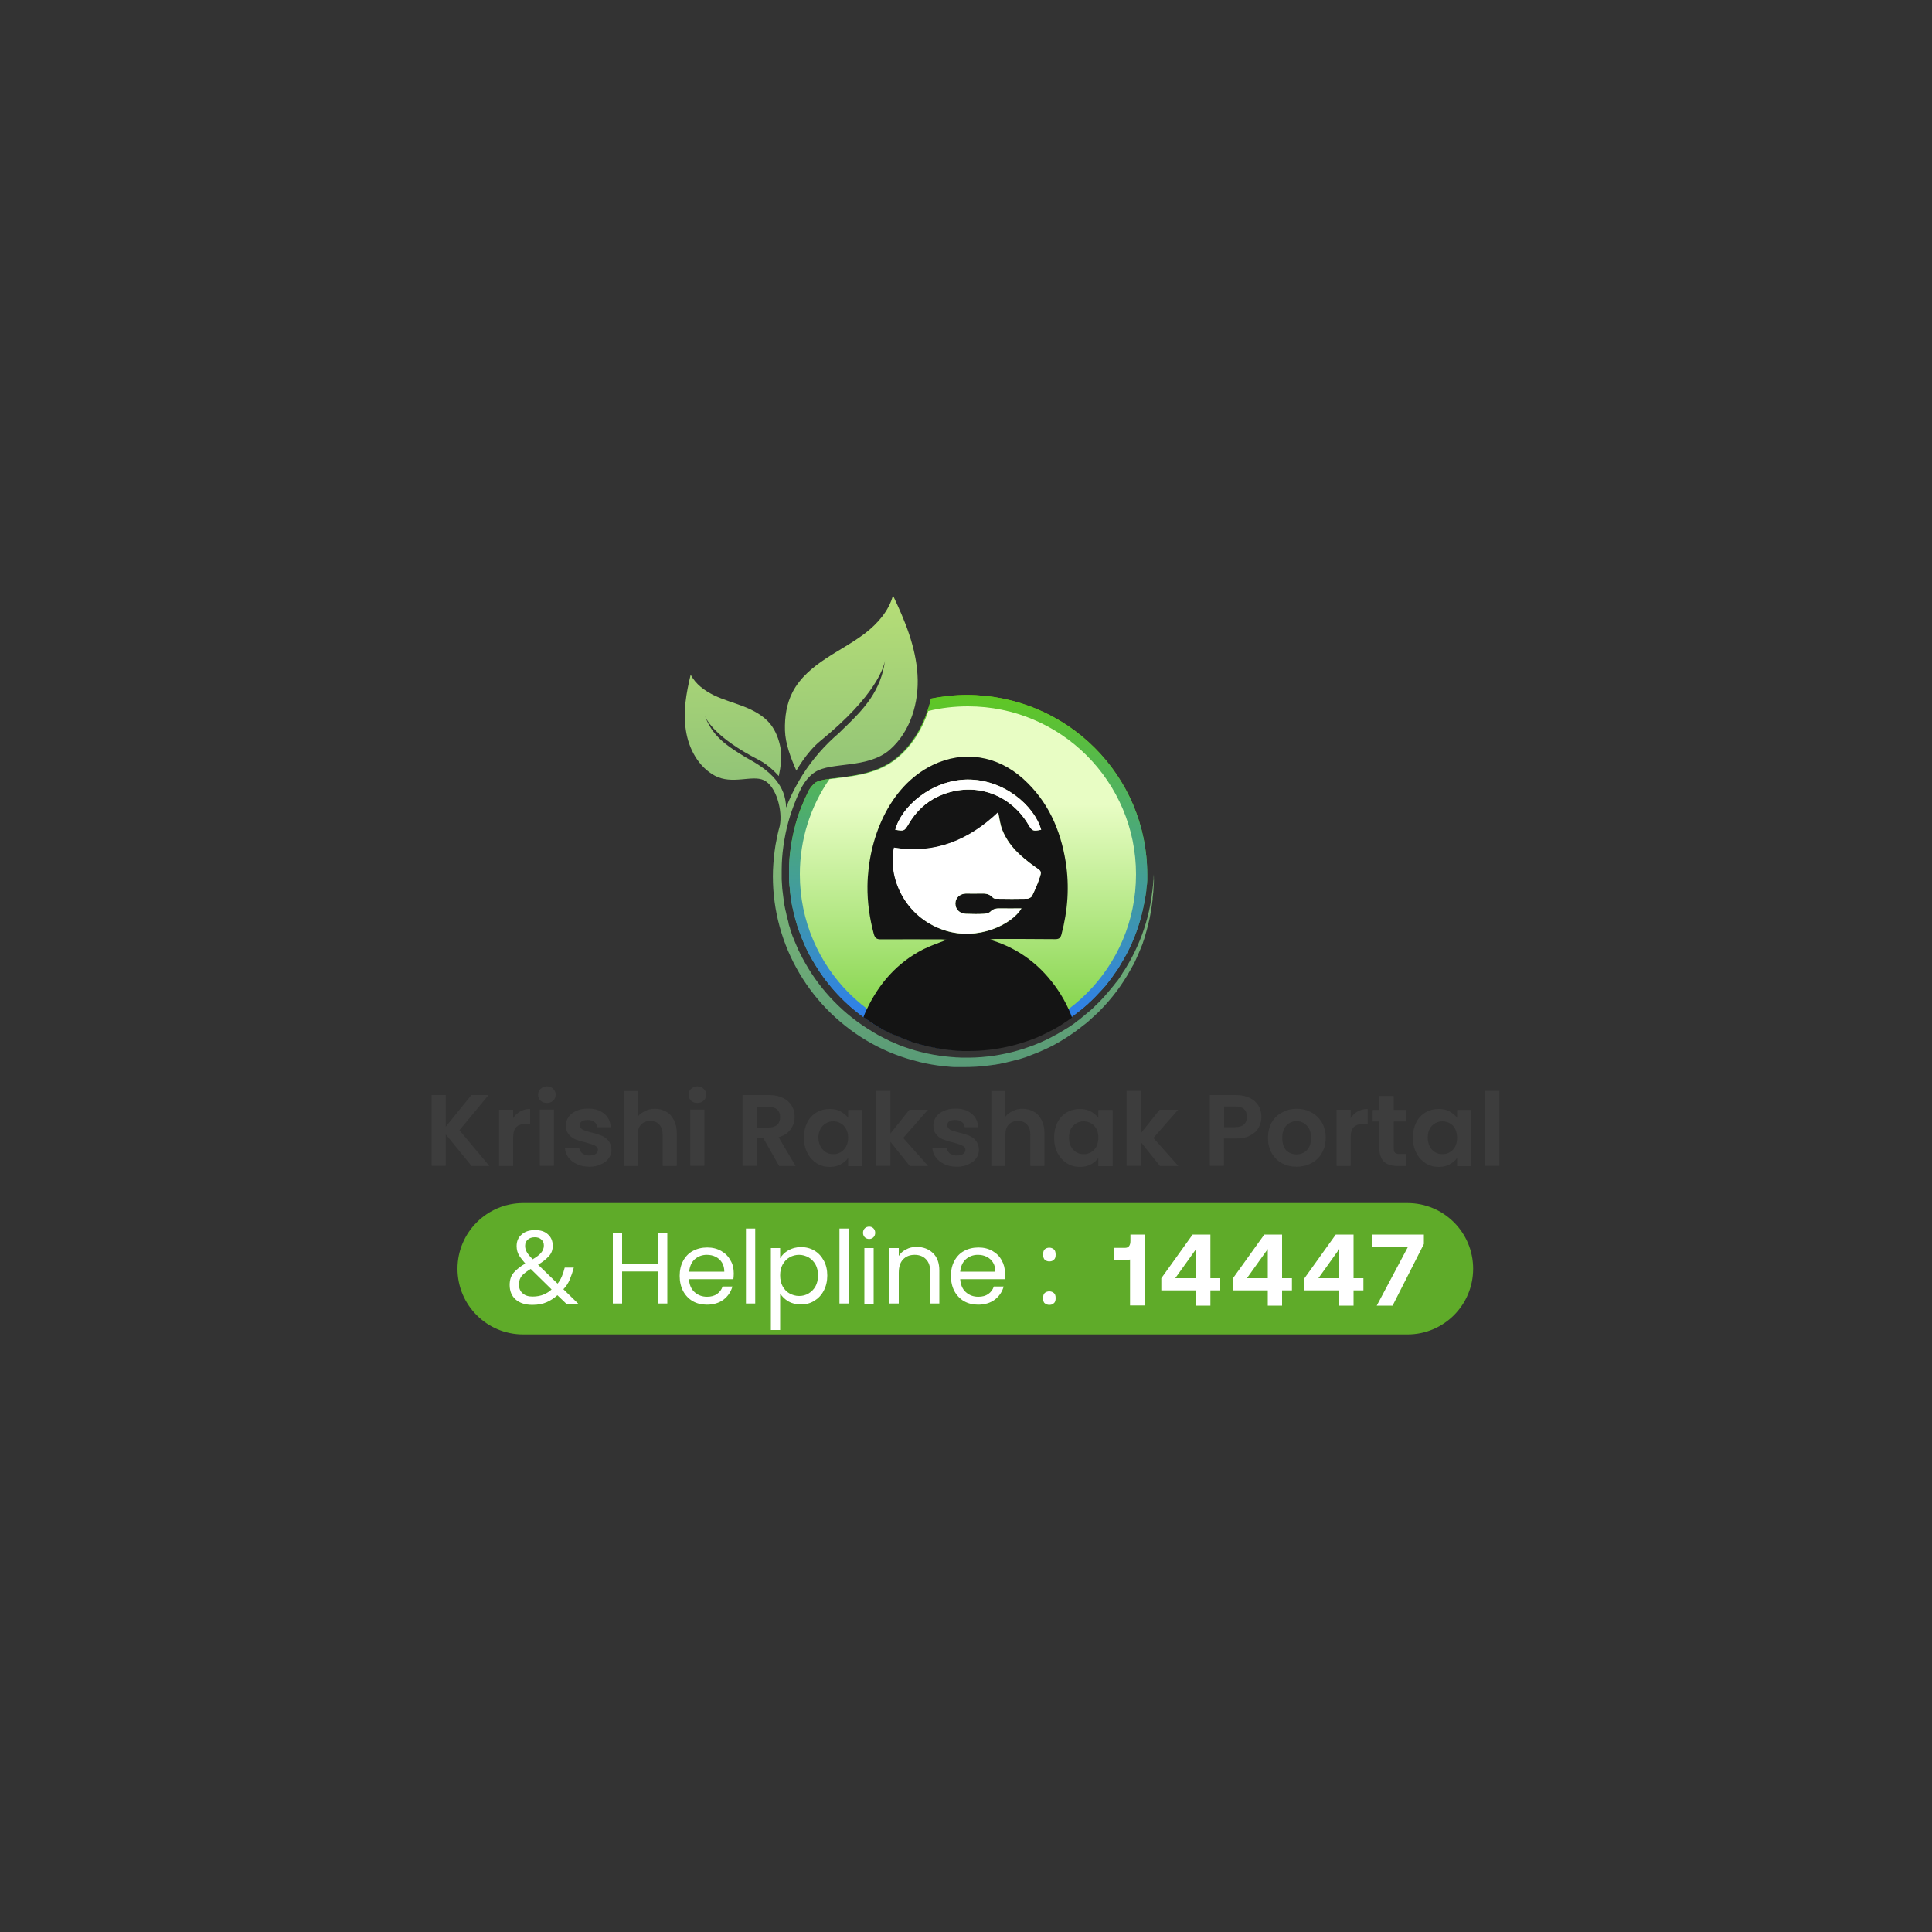 <?xml version="1.0" encoding="utf-8"?>
<!-- Generator: Adobe Illustrator 28.1.0, SVG Export Plug-In . SVG Version: 6.00 Build 0)  -->
<svg version="1.1" id="Layer_1" xmlns="http://www.w3.org/2000/svg" xmlns:xlink="http://www.w3.org/1999/xlink" x="0px" y="0px"
	 viewBox="0 0 1000 1000" style="enable-background:new 0 0 1000 1000;" xml:space="preserve">
<rect x="0" y="0" width="1000" height="1000" fill="#333333" stroke="none"/>
<style type="text/css">
	.st0{clip-path:url(#SVGID_00000169548480210280804020000005579102906537038515_);}
	.st1{fill:url(#SVGID_00000131360633268372471110000015105635852928479929_);}
	.st2{fill:url(#SVGID_00000052810353082995837590000012609389467882571910_);}
	.st3{fill:url(#SVGID_00000141434407589574290610000018338175219490367365_);}
	.st4{fill:#141414;}
	.st5{fill:#FFFFFF;}
	.st6{fill:url(#SVGID_00000096060041813714352570000003156140336158340515_);}
	.st7{fill:#3D3D3D;}
	.st8{fill:#5FAB29;}
</style>
<g>
	<defs>
		<rect id="SVGID_1_" x="354.5" y="308.4" width="242.8" height="244.2"/>
	</defs>
	<clipPath id="SVGID_00000145033504521090547700000016008765858951121034_">
		<use xlink:href="#SVGID_1_"  style="overflow:visible;"/>
	</clipPath>
	<g style="clip-path:url(#SVGID_00000145033504521090547700000016008765858951121034_);">
		
			<linearGradient id="SVGID_00000103964894644019976850000004581112408213775768_" gradientUnits="userSpaceOnUse" x1="298.792" y1="538.717" x2="298.792" y2="667.689" gradientTransform="matrix(1 0 0 -1 202.5 1081)">
			<stop  offset="0" style="stop-color:#2A79FF"/>
			<stop  offset="1" style="stop-color:#68D400"/>
		</linearGradient>
		<path style="fill:url(#SVGID_00000103964894644019976850000004581112408213775768_);" d="M593.8,452.6c0,1,0,2,0,3l-0.1,1.6
			c0,0.3,0,0.6-0.1,0.9l-0.1,0.7c-0.1,0.7-0.2,1.5-0.2,2.2l-0.1,0.9c0,0.2,0,0.3-0.1,0.5l-0.3,2l-0.1,0.4c-0.7,4.2-1.6,8.2-2.7,12
			c-2.3,7.8-5.6,15.3-9.9,22.2l-0.8,1.4c-0.2,0.3-0.3,0.5-0.5,0.8l-0.8,1.2l-1.3,1.8l-1.3,1.9l-1.4,1.8l-1.3,1.7
			c0,0-1.3,1.6-1.5,1.7l-0.6,0.7c-0.5,0.5-1,1.1-1.5,1.6l-0.1,0.1c-1.2,1.3-2.5,2.7-4.2,4.3l-1.2,1.1c-0.2,0.2-0.4,0.4-0.6,0.6
			l-0.6,0.5c-0.3,0.3-0.6,0.5-0.9,0.8l-1.3,1.1l-1.8,1.4l-1.8,1.4l-1.7,1.3l-0.3,0.2l-0.9,0.6c-0.2,0.2-0.5,0.3-0.7,0.5l-0.7,0.5
			c-0.6,0.4-1.1,0.8-1.7,1.1l-0.1,0.1c-1.5,1-3.1,1.9-5.1,3.1l-1.5,0.8c-0.1,0.1-0.3,0.1-0.4,0.2l-0.8,0.4c-0.7,0.3-1.3,0.7-2,1
			l-0.6,0.3c-1.5,0.7-3.5,1.6-5.4,2.4l-0.1,0c-3.6,1.4-7.4,2.6-11.4,3.6c-7.3,1.8-14.8,2.7-22.2,2.7c-0.5,0-1.1,0-1.6,0l-1.5,0
			l-2.3-0.1l-2.3-0.2c-1.9-0.2-3.9-0.4-6-0.7c-3.8-0.5-7.8-1.4-11.6-2.5c-2.4-0.7-4.1-1.2-5.7-1.8l-0.2-0.1
			c-0.7-0.2-1.4-0.5-2.1-0.8l-0.7-0.3c-0.2-0.1-0.5-0.2-0.7-0.3l-1-0.4c-0.3-0.1-0.5-0.2-0.8-0.3l-1.6-0.7c-0.3-0.1-0.5-0.2-0.8-0.3
			l-0.7-0.3c-0.6-0.3-1.2-0.6-1.8-0.8l-0.8-0.4c-0.3-0.1-2-1-2-1l-1.9-1.1l-1.3-0.8c-2.4-1.4-4.7-3-7-4.6
			c-10.7-7.8-19.6-17.8-26.1-29.3l-0.1-0.1c-0.3-0.6-0.6-1.2-0.9-1.7l-0.5-0.8c-0.1-0.3-1-2-1-2l-1-2l-0.9-2.1l-0.9-2.1l-0.8-2.1
			l-0.8-2.1l-0.7-2l-0.7-2.3l-0.6-2.1l-0.6-2.3l-0.5-2.2l-0.5-2.2l-0.4-2.2l-0.3-2.2l-0.3-2.3l-0.2-2.2c0-0.3,0-0.6-0.1-0.9l-0.1-1
			c0-0.3,0-0.6-0.1-0.9l-0.1-1.9c0-0.2,0-0.3,0-0.5l0-1.7c0-0.1,0-0.2,0-0.4v-1.8c0-4.1,0.3-8.2,0.9-12.1c0.5-3.9,1.4-7.9,2.4-11.8
			c1-3.8,2.4-7.7,4-11.4c0.8-1.8,1.6-3.7,2.5-5.5c0.1-0.2,0.2-0.3,0.2-0.5c0-0.1,0.1-0.1,0.1-0.2c1.2-2,2.6-3.6,3.8-4.4
			c1.2-0.7,3.7-1.3,6.6-1.7c1.6-0.2,3.3-0.4,4.8-0.6c9.5-1.2,21.3-2.6,30.7-10.6c7.2-6.1,12.5-14.5,15.7-24.1c0.7-2,1.3-4.1,1.7-6.3
			c6.1-1.2,12.4-1.9,18.8-1.9C552.2,359.9,593.8,401.4,593.8,452.6L593.8,452.6z"/>
		
			<linearGradient id="SVGID_00000165923721031391850340000013429971541284122502_" gradientUnits="userSpaceOnUse" x1="298.625" y1="538.718" x2="299.017" y2="750.027" gradientTransform="matrix(1 0 0 -1 202.5 1081)">
			<stop  offset="0" style="stop-color:#2A79FF"/>
			<stop  offset="1" style="stop-color:#68D400"/>
		</linearGradient>
		<path style="fill:url(#SVGID_00000165923721031391850340000013429971541284122502_);" d="M593.8,452.6c0,1,0,2,0,3l-0.1,1.6
			c0,0.3,0,0.6-0.1,0.9l-0.1,0.7c-0.1,0.7-0.2,1.5-0.2,2.2l-0.1,0.9c0,0.2,0,0.3-0.1,0.5l-0.3,2l-0.1,0.4c-0.7,4.2-1.6,8.2-2.7,12
			c-2.3,7.8-5.6,15.3-9.9,22.2l-0.8,1.4c-0.2,0.3-0.3,0.5-0.5,0.8l-0.8,1.2l-1.3,1.8l-1.3,1.9l-1.4,1.8l-1.3,1.7
			c0,0-1.3,1.6-1.5,1.7l-0.6,0.7c-0.5,0.5-1,1.1-1.5,1.6l-0.1,0.1c-1.2,1.3-2.5,2.7-4.2,4.3l-1.2,1.1c-0.2,0.2-0.4,0.4-0.6,0.6
			l-0.6,0.5c-0.3,0.3-0.6,0.5-0.9,0.8l-1.3,1.1l-1.8,1.4l-1.8,1.4l-1.7,1.3l-0.3,0.2l-0.9,0.6c-0.2,0.2-0.5,0.3-0.7,0.5l-0.7,0.5
			c-0.6,0.4-1.1,0.8-1.7,1.1l-0.1,0.1c-1.5,1-3.1,1.9-5.1,3.1l-1.5,0.8c-0.1,0.1-0.3,0.1-0.4,0.2l-0.8,0.4c-0.7,0.3-1.3,0.7-2,1
			l-0.6,0.3c-1.5,0.7-3.5,1.6-5.4,2.4l-0.1,0c-3.6,1.4-7.4,2.6-11.4,3.6c-7.3,1.8-14.8,2.7-22.2,2.7c-0.5,0-1.1,0-1.6,0l-1.5,0
			l-2.3-0.1l-2.3-0.2c-1.9-0.2-3.9-0.4-6-0.7c-3.8-0.5-7.8-1.4-11.6-2.5c-2.4-0.7-4.1-1.2-5.7-1.8l-0.2-0.1
			c-0.7-0.2-1.4-0.5-2.1-0.8l-0.7-0.3c-0.2-0.1-0.5-0.2-0.7-0.3l-1-0.4c-0.3-0.1-0.5-0.2-0.8-0.3l-1.6-0.7c-0.3-0.1-0.5-0.2-0.8-0.3
			l-0.7-0.3c-0.6-0.3-1.2-0.6-1.8-0.8l-0.8-0.4c-0.3-0.1-2-1-2-1l-1.9-1.1l-1.3-0.8c-2.4-1.4-4.7-3-7-4.6
			c-10.7-7.8-19.6-17.8-26.1-29.3l-0.1-0.1c-0.3-0.6-0.6-1.2-0.9-1.7l-0.5-0.8c-0.1-0.3-1-2-1-2l-1-2l-0.9-2.1l-0.9-2.1l-0.8-2.1
			l-0.8-2.1l-0.7-2l-0.7-2.3l-0.6-2.1l-0.6-2.3l-0.5-2.2l-0.5-2.2l-0.4-2.2l-0.3-2.2l-0.3-2.3l-0.2-2.2c0-0.3,0-0.6-0.1-0.9l-0.1-1
			c0-0.3,0-0.6-0.1-0.9l-0.1-1.9c0-0.2,0-0.3,0-0.5l0-1.7c0-0.1,0-0.2,0-0.4v-1.8c0-4.1,0.3-8.2,0.9-12.1c0.5-3.9,1.4-7.9,2.4-11.8
			c1-3.8,2.4-7.7,4-11.4c0.8-1.8,1.6-3.7,2.5-5.5c0.1-0.2,0.2-0.4,0.3-0.7c1.2-2,2.6-3.6,3.8-4.4c1.2-0.7,3.7-1.3,6.6-1.7
			c1.6-0.2,3.3-0.4,4.8-0.6c9.5-1.2,21.3-2.6,30.7-10.6c7.2-6.1,12.5-14.5,15.7-24.1c0.7-2,1.3-4.1,1.7-6.3
			c6.1-1.2,12.4-1.9,18.8-1.9C552.2,359.9,593.8,401.4,593.8,452.6L593.8,452.6z"/>
		
			<linearGradient id="SVGID_00000019659570304738265160000002010933867583760045_" gradientUnits="userSpaceOnUse" x1="298.522" y1="542.789" x2="298.522" y2="664.817" gradientTransform="matrix(1 0 0 -1 202.5 1081)">
			<stop  offset="0" style="stop-color:#7AD03F"/>
			<stop  offset="1" style="stop-color:#E8FDC4"/>
		</linearGradient>
		<path style="fill:url(#SVGID_00000019659570304738265160000002010933867583760045_);" d="M588,452.6c0,48.1-39,87-87,87
			c-48,0-87-39-87-87c0-18.3,5.6-35.3,15.3-49.3c1.6-0.2,3.3-0.4,4.8-0.6c9.5-1.2,21.3-2.6,30.7-10.6c7.2-6.1,12.5-14.5,15.7-24.1
			c6.6-1.6,13.5-2.4,20.5-2.4C549.1,365.6,588,404.6,588,452.6z"/>
		<path class="st4" d="M553.1,522.3c-3.1-6.8-7.3-13-12.5-18.6c-7.8-8.3-17.2-14.1-28.2-17.3c0.9-0.3,1.7-0.4,2.5-0.4
			c10.4,0,20.9,0,31.3,0.1c1.9,0,2.7-0.6,3.2-2.4c3.3-12.4,4.2-24.9,2.2-37.6c-2.7-16.7-9.2-31.4-21.9-42.9c-13.5-12.2-31-15-47-7.2
			c-22.8,11.1-33.4,38.6-33.7,62.6c-0.1,8.4,1.1,16.8,3.3,24.9c0.6,2.1,1.5,2.7,3.6,2.7c10.5-0.1,21,0,31.5,0c0.7,0,1.4,0.1,2.7,0.2
			c-4.5,1.8-8.6,3.1-12.3,5c-13.6,7-22.8,17.7-29.1,30.9c-0.7,1.4-1.3,2.8-1.8,4.2c2.3,1.6,4.6,3.2,7,4.6l1.3,0.8l1.9,1.1
			c0,0,1.7,0.9,2,1l0.8,0.4c0.6,0.3,1.2,0.6,1.8,0.8l0.7,0.3c0.2,0.1,0.5,0.2,0.8,0.3l1.6,0.7c0.3,0.1,0.5,0.2,0.8,0.3l1,0.4
			c0.2,0.1,0.5,0.2,0.7,0.3l0.7,0.3c0.7,0.3,1.4,0.5,2.1,0.8l0.2,0.1c1.6,0.6,3.3,1.1,5.7,1.8c3.9,1.1,7.8,1.9,11.6,2.5
			c2.1,0.3,4.1,0.5,6,0.7l2.3,0.2l2.3,0.1l1.5,0c0.5,0,1.1,0,1.6,0c7.4,0,14.8-0.9,22.2-2.7c4-1,7.8-2.2,11.4-3.6l0.1,0
			c1.9-0.8,3.9-1.6,5.4-2.4l0.6-0.3c0.7-0.3,1.3-0.6,2-1l0.8-0.4c0.2-0.1,0.3-0.2,0.4-0.2l1.5-0.8c2-1.1,3.7-2.1,5.1-3.1l0.1-0.1
			c0.6-0.4,1.1-0.7,1.7-1.1l0.7-0.5c0.2-0.2,0.5-0.3,0.7-0.5l0.9-0.6C554.3,525,553.7,523.6,553.1,522.3L553.1,522.3z M500.5,403.5
			c19.2-0.3,34.9,13.6,38.4,26c-4.5,0.8-4.6,0.7-6.8-3c-9.9-16.3-29-22.3-46.4-14.3c-6.7,3.1-11.7,8-15.4,14.3
			c-2.2,3.7-2.3,3.7-6.9,3C466.5,417.6,482.1,403.8,500.5,403.5L500.5,403.5z M489.1,481.6c-21-6.8-29.5-27.8-26.2-42.8
			c21.1,3.5,38.7-3.9,53.8-18.2c0.7,3.1,1,6.1,2.1,8.9c3.3,8.4,9.8,14.1,17,19.2c3.2,2.3,3.4,2.3,2.2,5.9c-1,3.1-2.4,6.2-3.8,9.1
			c-0.3,0.7-1.6,1.4-2.5,1.5c-5.3,0.1-10.6,0.1-15.9,0c-0.6,0-1.4-0.1-1.8-0.5c-1.7-2-3.9-2.3-6.3-2.2c-2.6,0.1-5.1,0-7.7,0
			c-3.2,0.1-5.5,2.2-5.5,5.2c0,2.9,2.2,5.2,5.4,5.3c3.1,0.1,6.3,0.2,9.4,0c1.2-0.1,2.6-0.4,3.4-1.2c1.4-1.4,2.9-1.6,4.7-1.6
			c3.7,0.1,7.4,0,11.3,0C523.9,478.4,506.4,487.2,489.1,481.6L489.1,481.6z"/>
		<path class="st5" d="M538.9,429.5c-4.5,0.8-4.6,0.7-6.8-3c-9.9-16.3-29-22.3-46.4-14.3c-6.7,3.1-11.7,8-15.4,14.3
			c-2.2,3.7-2.3,3.7-6.9,3c3.1-12,18.7-25.7,37.1-26C519.6,403.3,535.4,417.1,538.9,429.5L538.9,429.5z"/>
		<path class="st5" d="M538,454.6c-1,3.1-2.4,6.2-3.8,9.1c-0.3,0.7-1.6,1.4-2.5,1.5c-5.3,0.1-10.6,0.1-15.9,0
			c-0.6,0-1.4-0.1-1.8-0.5c-1.7-2-3.9-2.3-6.3-2.2c-2.6,0.1-5.1,0-7.7,0c-3.2,0.1-5.5,2.2-5.5,5.2c0,2.9,2.2,5.2,5.4,5.3
			c3.1,0.1,6.3,0.2,9.4,0c1.2-0.1,2.6-0.4,3.4-1.2c1.4-1.4,2.9-1.6,4.7-1.6c3.7,0.1,7.4,0,11.3,0c-5,8.2-22.5,16.9-39.8,11.3
			c-21-6.8-29.5-27.8-26.2-42.8c21.1,3.5,38.7-3.9,53.8-18.2c0.7,3.1,1,6.1,2.1,8.9c3.3,8.4,9.8,14.1,17,19.2
			C539.1,450.9,539.3,450.9,538,454.6L538,454.6z"/>
		
			<linearGradient id="SVGID_00000083798252139365709510000013786800377799062438_" gradientUnits="userSpaceOnUse" x1="271.504" y1="772.813" x2="275.919" y2="527.988" gradientTransform="matrix(1 0 0 -1 202.5 1081)">
			<stop  offset="0" style="stop-color:#B6DE77"/>
			<stop  offset="1" style="stop-color:#589A77"/>
		</linearGradient>
		<path style="fill:url(#SVGID_00000083798252139365709510000013786800377799062438_);" d="M597.2,452.6l-0.1,1.6l0,0.8
			c0,0.3,0,0.5-0.1,0.8l-0.1,1.6c0,0.5-0.1,1.1-0.2,1.6c-0.1,1.1-0.2,2.1-0.4,3.2c0,0.3-0.1,0.5-0.1,0.8l-0.1,0.8l-0.1,0.8L596,465
			l-0.1,0.4c-0.7,4.2-1.6,8.4-2.8,12.4c-2.4,8.1-5.9,15.9-10.3,23.1l-0.8,1.3c-0.3,0.5-0.6,0.9-0.9,1.3l-0.4,0.7
			c-0.1,0.2-0.3,0.4-0.4,0.7l-0.9,1.3l-0.9,1.3l-0.5,0.6l-0.5,0.6l-1,1.3l-1,1.2c-0.2,0.2-0.3,0.4-0.5,0.6l-0.5,0.6
			c-0.3,0.4-0.7,0.8-1,1.2c-0.7,0.8-1.4,1.6-2.1,2.4c-1.4,1.6-2.9,3.1-4.4,4.5l-1.1,1.1c-0.4,0.4-0.8,0.7-1.2,1.1
			c-0.4,0.4-0.8,0.7-1.2,1l-1.2,1l-1.2,1l-0.6,0.5l-0.6,0.5l-1.2,1l-1.3,0.9c-0.2,0.2-0.4,0.3-0.6,0.5l-0.6,0.5
			c-0.4,0.3-0.9,0.6-1.3,0.9c-0.9,0.6-1.7,1.2-2.6,1.7c-1.8,1.1-3.6,2.2-5.4,3.2l-1.4,0.7c-0.2,0.1-0.5,0.2-0.7,0.4l-0.7,0.4
			c-0.9,0.5-1.9,0.9-2.8,1.4c-1.9,0.9-3.8,1.7-5.8,2.5c-3.9,1.5-7.9,2.8-11.9,3.8c-8.1,2-16.4,3-24.8,2.8l-1.6,0l-1.6-0.1l-0.8,0
			l-0.8-0.1l-1.6-0.1c-2.1-0.2-4.1-0.4-6.2-0.7c-4.1-0.6-8.2-1.5-12.2-2.6c-2-0.6-4-1.2-5.9-1.9c-1-0.3-1.9-0.7-2.9-1.1
			c-0.5-0.2-1-0.4-1.4-0.6c-0.5-0.2-1-0.4-1.4-0.6l-1.4-0.6c-0.5-0.2-0.9-0.4-1.4-0.7c-0.9-0.4-1.9-0.9-2.8-1.4
			c-0.5-0.2-0.9-0.5-1.4-0.7l-0.7-0.4c-0.2-0.1-0.5-0.2-0.7-0.4l-1.4-0.8l-1.3-0.8c-14.3-8.5-26.3-20.8-34.5-35.3
			c-0.5-0.9-1-1.8-1.5-2.7c-0.2-0.5-0.5-0.9-0.7-1.4l-0.4-0.7c-0.1-0.2-0.2-0.5-0.3-0.7l-0.7-1.4l-0.6-1.4l-0.3-0.7l-0.3-0.7
			l-0.6-1.4l-0.6-1.5l-0.3-0.7l-0.3-0.7l-0.5-1.5l-0.5-1.5c-0.1-0.2-0.2-0.5-0.2-0.7l-0.2-0.7l-0.5-1.5L408,477
			c-0.1-0.2-0.1-0.5-0.2-0.7l-0.2-0.8l-0.4-1.5l-0.3-1.5l-0.2-0.8l-0.2-0.8l-0.3-1.5l-0.3-1.5l-0.1-0.8l-0.1-0.8l-0.2-1.5l-0.2-1.6
			l-0.1-0.8c0-0.3-0.1-0.5-0.1-0.8l-0.2-1.6c0-0.5-0.1-1-0.1-1.6c0-0.5-0.1-1-0.1-1.6l-0.1-1.6c0-0.3,0-0.5,0-0.8l0-0.8l0-0.8
			c0-0.3,0-0.5,0-0.8v-1.6c0-4.2,0.3-8.4,0.9-12.5c0.6-4.2,1.4-8.3,2.5-12.3c1.1-4,2.5-8,4.1-11.9c0.9-2.2,1.9-4.4,3-6.5
			c1.5-2.6,3.8-5.7,6.8-7.6c8.4-5.4,27-1.6,38.5-11.4c10.9-9.4,15.4-24.7,14.5-39c-0.9-14.4-6.5-28-12.7-41
			c-2.1,7.9-7.8,14.4-14.2,19.4c-6.5,5-13.8,8.8-20.6,13.3c-6.8,4.5-13.3,9.9-17.1,17.2c-3.2,6.1-4.2,13.1-4,20
			c0.2,6.9,3,14.2,5.9,20.8c0,0,5.2-9.5,12.3-15.3c29.1-23.7,33.1-38.6,33.6-42c-1.9,15.9-11.4,25.7-19.6,33.7
			c-1.5,1.4-2.9,2.8-4.2,4.1c-7.3,6.2-13.7,13.5-18.9,21.7c-2.3,3.7-4.4,7.5-6.2,11.4c-0.8,1.8-1.6,3.6-2.3,5.5
			c-0.2-6-2.1-10.3-5.4-14.4c-4.1-5-9.8-8.5-15.5-11.6c-1.1-0.7-2.2-1.4-3.4-2.1c-6.5-4.1-14.1-9.2-17.7-19.3
			c0.8,2.1,5.5,11.3,28,22.8c5.5,2.8,10.2,8.3,10.2,8.3c1-4.7,1.7-10,0.9-14.5c-0.8-4.5-2.5-9-5.4-12.6c-3.5-4.2-8.5-6.9-13.6-8.9
			c-5.1-2-10.4-3.4-15.4-5.8c-4.9-2.4-9.6-5.8-12.1-10.7c-2.3,9.4-4,19.2-2.5,28.7c1.4,9.6,6.5,19,15,23.6
			c8.9,4.8,19.3-0.5,25.3,2.3c6.5,3,9.9,15.9,8.3,23.7c-0.9,3.2-1.6,6.5-2.2,9.9c-0.7,4.3-1.1,8.7-1.3,13
			c-0.6,17.5,3.6,35.2,12.1,50.6c8.4,15.4,21.1,28.5,36.2,37.5c7.5,4.5,15.7,8,24.2,10.3c4.2,1.2,8.6,2.1,12.9,2.7
			c2.2,0.3,4.4,0.5,6.6,0.7l1.7,0.1l0.8,0l0.8,0l1.6,0h1.6c4.4,0,8.8-0.2,13.1-0.8c0.5-0.1,1.1-0.1,1.6-0.2c0.5-0.1,1.1-0.2,1.6-0.2
			l1.6-0.3c0.3,0,0.5-0.1,0.8-0.1l0.8-0.2c0.5-0.1,1.1-0.2,1.6-0.3l1.6-0.4c0.3-0.1,0.5-0.1,0.8-0.2l0.8-0.2l1.6-0.4l1.6-0.4
			c0.3-0.1,0.5-0.1,0.8-0.2l0.8-0.2l1.6-0.5l1.6-0.5c0.3-0.1,0.5-0.2,0.8-0.3l0.8-0.3c0.5-0.2,1-0.4,1.5-0.6c1-0.4,2-0.8,3.1-1.2
			c2-0.8,4-1.8,6-2.7c1-0.5,2-1,2.9-1.5l0.7-0.4c0.2-0.1,0.5-0.3,0.7-0.4l1.4-0.8c1.9-1.1,3.7-2.3,5.5-3.5c0.9-0.6,1.8-1.2,2.7-1.9
			c0.4-0.3,0.9-0.7,1.3-1l0.7-0.5c0.2-0.2,0.4-0.3,0.6-0.5l1.3-1l1.3-1l0.6-0.5l0.6-0.5l1.2-1.1c0.8-0.7,1.6-1.5,2.4-2.2
			c0.4-0.4,0.8-0.7,1.2-1.1l1.2-1.2c6.1-6.2,11.4-13.2,15.6-20.8c0.3-0.5,0.5-0.9,0.8-1.4c0.2-0.5,0.5-0.9,0.8-1.4
			c0.5-1,1-1.9,1.4-2.9c0.9-2,1.8-4,2.6-6l0.6-1.5c0.2-0.5,0.4-1,0.5-1.5c0.4-1,0.7-2,1-3.1c0.6-2.1,1.2-4.1,1.7-6.2
			c1-4.2,1.7-8.5,2.2-12.7l0-0.4l0-0.4l0.1-0.8l0.1-0.8c0-0.3,0-0.5,0.1-0.8c0.1-1.1,0.1-2.1,0.2-3.2
			C597.3,456.8,597.3,454.7,597.2,452.6L597.2,452.6z"/>
	</g>
</g>
<path class="st7" d="M244,603.4l-13.3-16.3v16.3h-7.3v-36.6h7.3v16.4l13.3-16.4h8.9l-15.1,18.2l15.5,18.5H244z M265.5,578.9
	c0.9-1.5,2.2-2.7,3.7-3.6c1.5-0.9,3.3-1.3,5.2-1.3v7.7h-1.9c-2.3,0-4.1,0.5-5.2,1.6c-1.2,1.1-1.7,3-1.7,5.7v14.5h-7.3v-29.1h7.3
	V578.9z M283.1,570.9c-1.3,0-2.4-0.4-3.3-1.2c-0.8-0.8-1.3-1.9-1.3-3.1c0-1.2,0.4-2.2,1.3-3c0.9-0.8,2-1.3,3.3-1.3
	c1.3,0,2.4,0.4,3.2,1.3c0.9,0.8,1.3,1.8,1.3,3c0,1.2-0.4,2.3-1.3,3.1C285.4,570.5,284.4,570.9,283.1,570.9z M286.7,574.3v29.1h-7.3
	v-29.1H286.7z M305.1,603.9c-2.4,0-4.5-0.4-6.4-1.3c-1.9-0.9-3.4-2-4.5-3.5c-1.1-1.5-1.7-3.1-1.8-4.9h7.4c0.1,1.1,0.7,2,1.6,2.8
	c1,0.7,2.2,1.1,3.6,1.1c1.4,0,2.5-0.3,3.3-0.8c0.8-0.6,1.2-1.3,1.2-2.2c0-0.9-0.5-1.6-1.5-2.1c-0.9-0.5-2.5-1-4.6-1.6
	c-2.2-0.5-4-1.1-5.4-1.6c-1.4-0.6-2.6-1.4-3.6-2.6c-1-1.2-1.5-2.7-1.5-4.7c0-1.6,0.5-3.1,1.4-4.4c0.9-1.3,2.3-2.4,4-3.1
	c1.7-0.8,3.8-1.2,6.1-1.2c3.5,0,6.2,0.9,8.3,2.6c2.1,1.7,3.2,4,3.4,7h-7c-0.1-1.2-0.6-2.1-1.5-2.7c-0.8-0.7-2-1-3.4-1
	c-1.3,0-2.4,0.2-3.1,0.7c-0.7,0.5-1,1.2-1,2c0,1,0.5,1.7,1.5,2.3c1,0.5,2.5,1,4.6,1.5c2.1,0.5,3.8,1.1,5.2,1.6
	c1.4,0.6,2.5,1.4,3.5,2.6c1,1.2,1.5,2.7,1.6,4.6c0,1.7-0.5,3.2-1.4,4.5c-0.9,1.3-2.2,2.4-4,3.1C309.4,603.5,307.4,603.9,305.1,603.9
	z M338.9,573.9c2.2,0,4.2,0.5,5.9,1.5c1.7,0.9,3,2.4,4,4.3c1,1.9,1.5,4.1,1.5,6.7v17.1h-7.3v-16.1c0-2.3-0.6-4.1-1.7-5.3
	c-1.2-1.3-2.7-1.9-4.7-1.9c-2,0-3.6,0.6-4.8,1.9c-1.2,1.2-1.7,3-1.7,5.3v16.1h-7.3v-38.8h7.3V578c0.9-1.3,2.2-2.2,3.8-2.9
	C335.2,574.3,337,573.9,338.9,573.9z M361,570.9c-1.3,0-2.4-0.4-3.3-1.2c-0.8-0.8-1.3-1.9-1.3-3.1c0-1.2,0.4-2.2,1.3-3
	c0.9-0.8,2-1.3,3.3-1.3c1.3,0,2.4,0.4,3.2,1.3c0.9,0.8,1.3,1.8,1.3,3c0,1.2-0.4,2.3-1.3,3.1C363.3,570.5,362.3,570.9,361,570.9z
	 M364.6,574.3v29.1h-7.3v-29.1H364.6z M403.2,603.4l-8.1-14.3h-3.5v14.3h-7.3v-36.6h13.8c2.8,0,5.2,0.5,7.2,1.5c2,1,3.5,2.3,4.5,4
	c1,1.7,1.5,3.6,1.5,5.7c0,2.4-0.7,4.6-2.1,6.6c-1.4,1.9-3.5,3.3-6.2,4l8.8,14.9H403.2z M391.7,583.6h6.1c2,0,3.5-0.5,4.5-1.4
	c1-1,1.5-2.3,1.5-4c0-1.7-0.5-3-1.5-3.9c-1-0.9-2.5-1.4-4.5-1.4h-6.1V583.6z M416.1,588.8c0-2.9,0.6-5.5,1.7-7.8
	c1.2-2.3,2.8-4,4.8-5.2c2-1.2,4.3-1.8,6.8-1.8c2.2,0,4.1,0.4,5.7,1.3c1.6,0.9,3,2,3.9,3.3v-4.1h7.4v29.1H439v-4.3
	c-0.9,1.4-2.3,2.5-3.9,3.4c-1.6,0.9-3.6,1.3-5.7,1.3c-2.4,0-4.7-0.6-6.7-1.9c-2-1.3-3.6-3-4.8-5.3
	C416.7,594.4,416.1,591.8,416.1,588.8z M439,588.9c0-1.8-0.4-3.3-1.1-4.6c-0.7-1.3-1.6-2.3-2.8-2.9c-1.2-0.7-2.5-1-3.8-1
	c-1.4,0-2.6,0.3-3.8,1c-1.2,0.7-2.1,1.6-2.8,2.9c-0.7,1.3-1.1,2.8-1.1,4.5c0,1.8,0.4,3.3,1.1,4.6c0.7,1.3,1.7,2.3,2.8,3
	c1.2,0.7,2.4,1,3.8,1c1.4,0,2.6-0.3,3.8-1c1.2-0.7,2.1-1.7,2.8-2.9C438.6,592.2,439,590.7,439,588.9z M470.8,603.4l-9.9-12.4v12.4
	h-7.3v-38.8h7.3v22.1l9.8-12.3h9.6l-12.8,14.6l12.9,14.5H470.8z M495.3,603.9c-2.4,0-4.5-0.4-6.4-1.3c-1.9-0.9-3.4-2-4.5-3.5
	c-1.1-1.5-1.7-3.1-1.8-4.9h7.4c0.1,1.1,0.7,2,1.6,2.8c1,0.7,2.2,1.1,3.6,1.1c1.4,0,2.5-0.3,3.3-0.8c0.8-0.6,1.2-1.3,1.2-2.2
	c0-0.9-0.5-1.6-1.5-2.1c-0.9-0.5-2.5-1-4.6-1.6c-2.2-0.5-4-1.1-5.4-1.6c-1.4-0.6-2.6-1.4-3.6-2.6c-1-1.2-1.5-2.7-1.5-4.7
	c0-1.6,0.5-3.1,1.4-4.4c0.9-1.3,2.3-2.4,4-3.1c1.8-0.8,3.8-1.2,6.1-1.2c3.5,0,6.2,0.9,8.3,2.6c2.1,1.7,3.2,4,3.4,7h-7
	c-0.1-1.2-0.6-2.1-1.5-2.7c-0.8-0.7-2-1-3.4-1c-1.3,0-2.4,0.2-3.1,0.7c-0.7,0.5-1,1.2-1,2c0,1,0.5,1.7,1.5,2.3c1,0.5,2.5,1,4.6,1.5
	c2.1,0.5,3.8,1.1,5.2,1.6c1.4,0.6,2.5,1.4,3.5,2.6c1,1.2,1.5,2.7,1.6,4.6c0,1.7-0.5,3.2-1.4,4.5c-0.9,1.3-2.2,2.4-4,3.1
	C499.6,603.5,497.6,603.9,495.3,603.9z M529.2,573.9c2.2,0,4.2,0.5,5.9,1.5c1.7,0.9,3,2.4,4,4.3c1,1.9,1.5,4.1,1.5,6.7v17.1h-7.3
	v-16.1c0-2.3-0.6-4.1-1.7-5.3c-1.2-1.3-2.7-1.9-4.7-1.9c-2,0-3.6,0.6-4.8,1.9c-1.2,1.2-1.7,3-1.7,5.3v16.1h-7.3v-38.8h7.3V578
	c0.9-1.3,2.2-2.2,3.8-2.9C525.5,574.3,527.2,573.9,529.2,573.9z M545.6,588.8c0-2.9,0.6-5.5,1.7-7.8c1.2-2.3,2.8-4,4.8-5.2
	c2-1.2,4.3-1.8,6.8-1.8c2.2,0,4.1,0.4,5.7,1.3c1.6,0.9,3,2,3.9,3.3v-4.1h7.4v29.1h-7.4v-4.3c-0.9,1.4-2.3,2.5-3.9,3.4
	c-1.6,0.9-3.6,1.3-5.7,1.3c-2.4,0-4.7-0.6-6.7-1.9c-2-1.3-3.6-3-4.8-5.3C546.2,594.4,545.6,591.8,545.6,588.8z M568.5,588.9
	c0-1.8-0.3-3.3-1-4.6c-0.7-1.3-1.6-2.3-2.8-2.9c-1.2-0.7-2.5-1-3.8-1c-1.4,0-2.6,0.3-3.8,1c-1.2,0.7-2.1,1.6-2.8,2.9
	c-0.7,1.3-1,2.8-1,4.5c0,1.8,0.3,3.3,1,4.6c0.7,1.3,1.7,2.3,2.8,3c1.2,0.7,2.4,1,3.8,1c1.4,0,2.6-0.3,3.8-1c1.2-0.7,2.1-1.7,2.8-2.9
	C568.1,592.2,568.5,590.7,568.5,588.9z M600.3,603.4l-9.9-12.4v12.4h-7.3v-38.8h7.3v22.1l9.8-12.3h9.6l-12.8,14.6l12.9,14.5H600.3z
	 M652.9,578.1c0,2-0.5,3.8-1.4,5.5c-0.9,1.7-2.4,3.1-4.4,4.1c-2,1.1-4.4,1.6-7.5,1.6h-6.1v14.1h-7.3v-36.6h13.5
	c2.8,0,5.2,0.5,7.2,1.5c2,1,3.5,2.3,4.5,4C652.4,574,652.9,576,652.9,578.1z M639.4,583.4c2,0,3.5-0.5,4.5-1.4
	c1-0.9,1.5-2.3,1.5-3.9c0-3.6-2-5.4-6-5.4h-5.8v10.7H639.4z M671.1,603.9c-2.8,0-5.3-0.6-7.6-1.8c-2.2-1.3-4-3-5.3-5.3
	c-1.3-2.3-1.9-4.9-1.9-7.9s0.6-5.6,1.9-7.9c1.3-2.3,3.1-4,5.4-5.2c2.3-1.3,4.8-1.9,7.6-1.9c2.8,0,5.3,0.6,7.6,1.9
	c2.3,1.2,4.1,3,5.4,5.2c1.3,2.3,2,4.9,2,7.9s-0.7,5.6-2,7.9c-1.3,2.3-3.1,4-5.5,5.3C676.4,603.3,673.9,603.9,671.1,603.9z
	 M671.1,597.5c1.3,0,2.6-0.3,3.7-0.9c1.2-0.7,2.1-1.6,2.8-2.9c0.7-1.3,1-2.9,1-4.7c0-2.8-0.7-4.9-2.2-6.4c-1.4-1.5-3.2-2.3-5.3-2.3
	c-2.1,0-3.9,0.8-5.3,2.3c-1.4,1.5-2.1,3.6-2.1,6.4c0,2.8,0.7,4.9,2,6.4C667.2,596.8,669,597.5,671.1,597.5z M699,578.9
	c0.9-1.5,2.2-2.7,3.7-3.6c1.5-0.9,3.3-1.3,5.2-1.3v7.7h-1.9c-2.3,0-4.1,0.5-5.2,1.6c-1.2,1.1-1.7,3-1.7,5.7v14.5h-7.3v-29.1h7.3
	V578.9z M721.4,580.4v14.1c0,1,0.2,1.7,0.7,2.2c0.5,0.4,1.3,0.6,2.4,0.6h3.4v6.2h-4.6c-6.2,0-9.3-3-9.3-9v-14h-3.5v-6h3.5v-7.2h7.4
	v7.2h6.5v6H721.4z M731.3,588.8c0-2.9,0.6-5.5,1.7-7.8c1.2-2.3,2.8-4,4.8-5.2c2-1.2,4.3-1.8,6.8-1.8c2.2,0,4.1,0.4,5.7,1.3
	c1.6,0.9,3,2,3.9,3.3v-4.1h7.4v29.1h-7.4v-4.3c-0.9,1.4-2.3,2.5-3.9,3.4c-1.6,0.9-3.6,1.3-5.7,1.3c-2.4,0-4.7-0.6-6.7-1.9
	c-2-1.3-3.6-3-4.8-5.3C731.9,594.4,731.3,591.8,731.3,588.8z M754.2,588.9c0-1.8-0.4-3.3-1-4.6c-0.7-1.3-1.6-2.3-2.8-2.9
	c-1.2-0.7-2.5-1-3.8-1c-1.4,0-2.6,0.3-3.8,1c-1.2,0.7-2.1,1.6-2.8,2.9c-0.7,1.3-1,2.8-1,4.5c0,1.8,0.4,3.3,1,4.6
	c0.7,1.3,1.7,2.3,2.8,3c1.2,0.7,2.5,1,3.8,1c1.4,0,2.6-0.3,3.8-1c1.2-0.7,2.1-1.7,2.8-2.9C753.8,592.2,754.2,590.7,754.2,588.9z
	 M776.1,564.6v38.8h-7.3v-38.8H776.1z"/>
<g>
	<path class="st8" d="M270.8,622.7h457.7c18.8,0,34,15.2,34,34l0,0c0,18.8-15.2,34-34,34H270.8c-18.8,0-34-15.2-34-34l0,0
		C236.8,637.9,252.1,622.7,270.8,622.7z"/>
	<path class="st5" d="M277,636.7c2.8,0,5,0.7,6.6,2.2c1.6,1.4,2.5,3.4,2.5,5.9c0,2.2-0.7,4.1-2.2,5.6c-1.4,1.5-3.2,2.9-5.4,4.2
		l10.1,9.8c0.9-1.1,1.6-2.3,2.2-3.7c0.6-1.4,1.1-3,1.5-4.6h4.7c-0.6,2.2-1.3,4.3-2.1,6.2c-0.8,1.9-1.9,3.6-3.3,5l7.7,7.5h-6.2
		l-4.6-4.4c-1.6,1.5-3.5,2.7-5.5,3.6c-2,0.9-4.5,1.4-7.4,1.4c-3.6,0-6.5-0.9-8.6-2.7c-2.1-1.8-3.2-4.3-3.2-7.6
		c0-2.7,0.7-4.8,2.2-6.5c1.5-1.6,3.4-3.2,5.9-4.6c-1.1-1.3-2.2-2.6-3.1-4c-0.9-1.4-1.4-3.1-1.4-5c0-2.6,0.9-4.6,2.6-6
		C271.7,637.4,274,636.7,277,636.7z M276.8,640.4c-1.5,0-2.7,0.4-3.6,1.2c-0.9,0.8-1.4,1.8-1.4,3.2c0,1.3,0.3,2.4,1,3.5
		c0.7,1.1,1.6,2.2,2.9,3.5c2.1-1.2,3.5-2.3,4.4-3.4c0.9-1.1,1.4-2.3,1.4-3.7c0-1.3-0.4-2.3-1.3-3.1
		C279.4,640.8,278.3,640.4,276.8,640.4z M274.7,656.8c-1.9,1.1-3.4,2.3-4.5,3.4c-1,1.2-1.6,2.7-1.6,4.6c0,1.9,0.6,3.5,1.9,4.6
		c1.3,1.2,3,1.7,5.2,1.7c2.2,0,4.2-0.4,5.8-1.1c1.6-0.7,3-1.6,4-2.6L274.7,656.8z M345.4,638.1v36.6h-4.8v-16.6H322v16.6h-4.8v-36.6
		h4.8v16.1h18.6v-16.1H345.4z M379.8,659.2c0,0.9-0.1,1.9-0.2,2.9h-23c0.2,2.8,1.1,5.1,2.9,6.7c1.8,1.6,3.9,2.4,6.5,2.4
		c2.1,0,3.8-0.5,5.1-1.4c1.4-1,2.4-2.3,2.9-3.9h5.1c-0.8,2.8-2.3,5-4.6,6.8c-2.3,1.7-5.2,2.6-8.6,2.6c-2.7,0-5.2-0.6-7.3-1.8
		c-2.1-1.2-3.8-3-5-5.2c-1.2-2.3-1.8-4.9-1.8-7.9s0.6-5.6,1.8-7.8c1.2-2.2,2.9-4,5-5.1c2.2-1.2,4.7-1.8,7.5-1.8
		c2.7,0,5.1,0.6,7.2,1.8c2.1,1.2,3.7,2.8,4.8,4.9C379.3,654.3,379.8,656.6,379.8,659.2z M374.9,658.2c0-1.8-0.4-3.4-1.2-4.7
		c-0.8-1.3-1.9-2.3-3.3-3c-1.4-0.7-2.9-1-4.6-1c-2.4,0-4.5,0.8-6.2,2.3c-1.7,1.5-2.6,3.7-2.9,6.4H374.9z M390.9,635.9v38.8h-4.8
		v-38.8H390.9z M403.8,651.3c0.9-1.6,2.3-3,4.2-4.1c1.9-1.1,4.1-1.7,6.6-1.7c2.6,0,4.9,0.6,6.9,1.8c2.1,1.2,3.7,3,4.9,5.2
		c1.2,2.2,1.8,4.8,1.8,7.7c0,2.9-0.6,5.5-1.8,7.8c-1.2,2.3-2.8,4-4.9,5.3c-2.1,1.3-4.4,1.9-6.9,1.9c-2.4,0-4.6-0.5-6.5-1.6
		c-1.9-1.1-3.3-2.5-4.3-4.1v18.9h-4.8V646h4.8V651.3z M423.4,660.2c0-2.2-0.4-4.1-1.3-5.7c-0.9-1.6-2.1-2.8-3.6-3.7
		c-1.5-0.8-3.1-1.3-4.9-1.3c-1.7,0-3.4,0.4-4.9,1.3c-1.5,0.8-2.7,2.1-3.6,3.7c-0.9,1.6-1.3,3.5-1.3,5.6c0,2.2,0.4,4.1,1.3,5.7
		c0.9,1.6,2.1,2.9,3.6,3.7c1.5,0.8,3.1,1.3,4.9,1.3c1.8,0,3.4-0.4,4.9-1.3c1.5-0.9,2.7-2.1,3.6-3.7
		C422.9,664.4,423.4,662.4,423.4,660.2z M439.3,635.9v38.8h-4.8v-38.8H439.3z M449.9,641.3c-0.9,0-1.7-0.3-2.3-0.9
		c-0.6-0.6-0.9-1.4-0.9-2.3c0-0.9,0.3-1.7,0.9-2.3c0.6-0.6,1.4-0.9,2.3-0.9c0.9,0,1.6,0.3,2.2,0.9c0.6,0.6,0.9,1.4,0.9,2.3
		c0,0.9-0.3,1.7-0.9,2.3C451.5,641,450.8,641.3,449.9,641.3z M452.2,646v28.8h-4.8V646H452.2z M474.4,645.4c3.5,0,6.3,1.1,8.5,3.2
		c2.2,2.1,3.3,5.1,3.3,9.1v17h-4.7v-16.3c0-2.9-0.7-5.1-2.2-6.6c-1.4-1.5-3.4-2.3-5.9-2.3c-2.5,0-4.5,0.8-6,2.4
		c-1.5,1.6-2.2,3.9-2.2,6.9v15.9h-4.8V646h4.8v4.1c0.9-1.5,2.2-2.6,3.8-3.4C470.6,645.8,472.4,645.4,474.4,645.4z M520.2,659.2
		c0,0.9-0.1,1.9-0.2,2.9h-23c0.2,2.8,1.1,5.1,2.9,6.7c1.8,1.6,3.9,2.4,6.5,2.4c2.1,0,3.8-0.5,5.1-1.4c1.4-1,2.4-2.3,2.9-3.9h5.1
		c-0.8,2.8-2.3,5-4.6,6.8c-2.3,1.7-5.2,2.6-8.6,2.6c-2.7,0-5.2-0.6-7.3-1.8c-2.1-1.2-3.8-3-5-5.2c-1.2-2.3-1.8-4.9-1.8-7.9
		s0.6-5.6,1.8-7.8c1.2-2.2,2.9-4,5-5.1c2.2-1.2,4.7-1.8,7.5-1.8c2.7,0,5.1,0.6,7.2,1.8c2.1,1.2,3.7,2.8,4.8,4.9
		C519.6,654.3,520.2,656.6,520.2,659.2z M515.2,658.2c0-1.8-0.4-3.4-1.2-4.7c-0.8-1.3-1.9-2.3-3.3-3c-1.4-0.7-2.9-1-4.6-1
		c-2.4,0-4.5,0.8-6.2,2.3c-1.7,1.5-2.6,3.7-2.9,6.4H515.2z M539.9,649.4c0-1.3,0.3-2.3,0.9-2.8c0.6-0.5,1.4-0.8,2.3-0.8
		c0.9,0,1.7,0.3,2.3,0.8c0.7,0.5,1,1.5,1,2.8c0,1.3-0.3,2.2-1,2.7c-0.6,0.6-1.4,0.8-2.3,0.8c-0.9,0-1.6-0.3-2.3-0.8
		C540.3,651.6,539.9,650.7,539.9,649.4z M539.9,671.9c0-1.3,0.3-2.2,0.9-2.7c0.6-0.5,1.4-0.8,2.3-0.8c0.9,0,1.7,0.3,2.3,0.8
		c0.7,0.5,1,1.4,1,2.7c0,1.3-0.3,2.2-1,2.7c-0.6,0.6-1.4,0.8-2.3,0.8c-0.9,0-1.6-0.3-2.3-0.8S539.9,673.1,539.9,671.9z"/>
	<path class="st5" d="M585.1,642.3V639h7.4v36.7h-7.6v-23.8c-0.6,0.2-1.2,0.2-2,0.2h-6.1v-6.2h5.5
		C584.3,645.9,585.1,644.5,585.1,642.3z M601.1,667.8v-6.2l16.2-22.6h9.2v22.6h5.1v6.3h-5.1v7.9h-7.4v-7.9H601.1z M619.1,646.5
		l-10.8,15.1h10.8V646.5z M638.2,667.8v-6.2l16.2-22.6h9.2v22.6h5.1v6.3h-5.1v7.9h-7.4v-7.9H638.2z M656.2,646.5l-10.8,15.1h10.8
		V646.5z M675.2,667.8v-6.2l16.2-22.6h9.2v22.6h5.1v6.3h-5.1v7.9h-7.4v-7.9H675.2z M693.2,646.5l-10.8,15.1h10.8V646.5z
		 M710.1,645.4V639H737v4.9l-16.2,31.9h-8.2l16.1-30.3H710.1z"/>
</g>
</svg>
